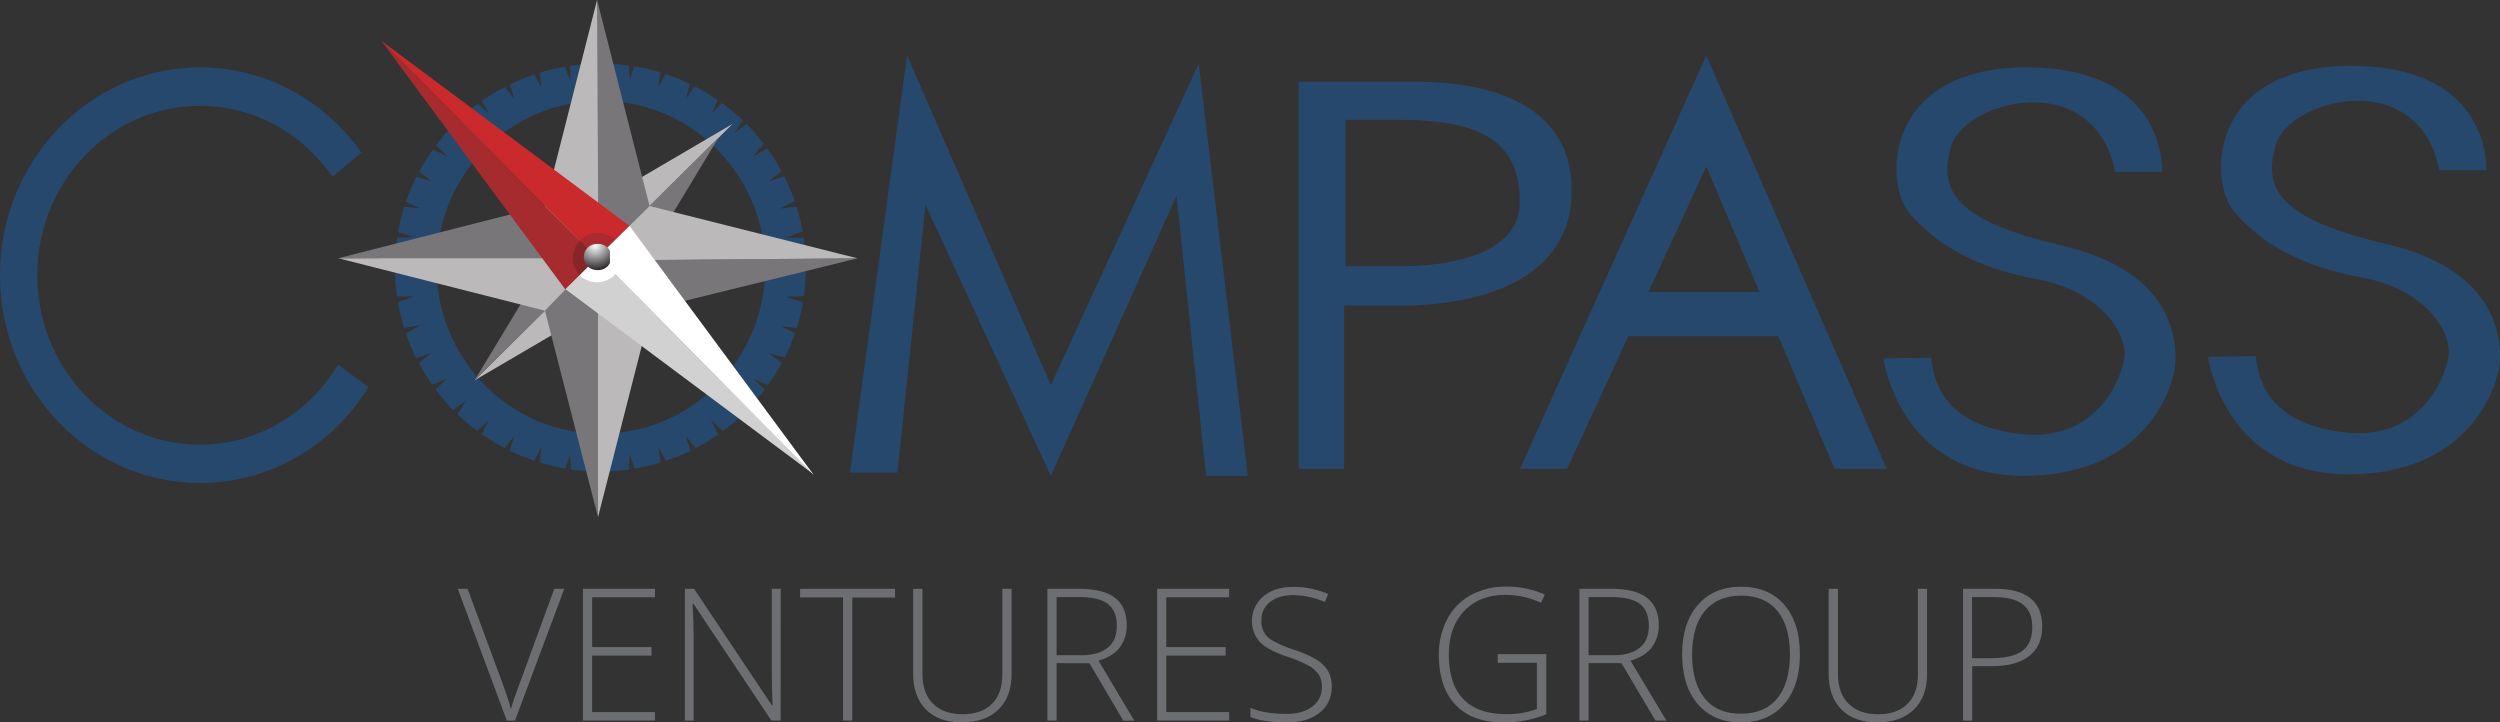 <svg xmlns="http://www.w3.org/2000/svg" xmlns:xlink="http://www.w3.org/1999/xlink" viewBox="0 0 1140.48 329.54"><rect x="0" y="0" width="1140.48" height="329.54" fill="#333333" stroke="none"/><defs><style>.cls-1{fill:none;}.cls-2{fill:#27486d;}.cls-3{fill:#bbb9b9;}.cls-4{fill:#787679;}.cls-5{fill:#cb2a2c;}.cls-6{fill:#a52b2e;}.cls-7{fill:#d0d1d0;}.cls-8{fill:#fff;}.cls-9{fill:#aa2a2f;}.cls-10{fill:#862629;}.cls-11{clip-path:url(#clip-path);}.cls-12{fill:url(#radial-gradient);}.cls-13{fill:#6d6e71;}</style><clipPath id="clip-path"><path class="cls-1" d="M266.33,117.21a5.94,5.94,0,0,0,5.88,6h.12a6,6,0,1,0,0-11.94,5.91,5.91,0,0,0-6,5.82s0,.07,0,.11"/></clipPath><radialGradient id="radial-gradient" cx="227.71" cy="1073.51" r="11.67" gradientTransform="translate(41.45 -972.29) scale(1.01)" gradientUnits="userSpaceOnUse"><stop offset="0" stop-color="#fff"/><stop offset="1" stop-color="#231f20"/></radialGradient></defs><title>logo-tagline-2</title><g id="Layer_2" data-name="Layer 2"><g id="Layer_1-2" data-name="Layer 1"><g id="Layer_2-2" data-name="Layer 2"><g id="图层_1" data-name="图层 1"><path class="cls-2" d="M366.14,105.58a88.08,88.08,0,0,0-2.75-11.29l-7.8.9,6.93-3.44a90.28,90.28,0,0,0-4.75-11.3l-7.18,2.3,5.87-4.63A70.12,70.12,0,0,0,350,67.77l-6.57,3.66,4.93-5.83a76.1,76.1,0,0,0-7.79-9l-5.62,4.15,3.89-5.88A107.61,107.61,0,0,0,329.39,47l-4.76,4.88,2.77-6.27A100,100,0,0,0,317,39.4l-4.16,5.71,1.91-6.84a85.61,85.61,0,0,0-11.15-4.45l-3.29,6.1,1-6.88a98.72,98.72,0,0,0-12-2.81l-2.07,6.36-.37-6.73A105.54,105.54,0,0,0,274,29a91.64,91.64,0,0,0-13.77,1v7.1l-2.51-6.7a93.94,93.94,0,0,0-11.49,2.73L247,40l-3.2-6a89.66,89.66,0,0,0-11.18,4.54l2.08,6.66-4.32-5.49A113.26,113.26,0,0,0,219.8,46l3.1,5.62L218,47.4a88.11,88.11,0,0,0-19,18.82l5,5-6.59-2.91a106.14,106.14,0,0,0-6.2,10L197,82.78l-7-2.16A98.86,98.86,0,0,0,185.19,92l6.41,3-7.18-.67a106.88,106.88,0,0,0-2.85,11.6l7.28,2.16-7.72.48a100.56,100.56,0,0,0-.94,13.5,96.35,96.35,0,0,0,.94,13.23l7.62-.18L181.56,138a104.46,104.46,0,0,0,2.77,11.55l7.44-1.2-6.58,3.75a86.83,86.83,0,0,0,4.67,11.29L196.7,161l-5.62,4.63a105.28,105.28,0,0,0,6.14,9.94l6.92-3.11-5.37,5.27a99.6,99.6,0,0,0,8,9.35l6-4.51L208.71,189a90.39,90.39,0,0,0,9,7.57l5.28-4.92L219.8,198a91.42,91.42,0,0,0,10.46,6.45l4.4-5.67-2.07,6.84a91.55,91.55,0,0,0,11.16,4.53l3.29-6.62-.78,7.47A100.11,100.11,0,0,0,258,213.83l2.07-6.58.43,6.86a90.22,90.22,0,0,0,13.42,1,99,99,0,0,0,13-.92l.26-7.3,2.35,6.93A117.45,117.45,0,0,0,301.35,211l-1-7.24,3.45,6.41a94.11,94.11,0,0,0,11.2-4.49l-2.26-7,4.59,5.76a96.82,96.82,0,0,0,10.3-6.24l-3.37-6.82,5.52,5.26a92.33,92.33,0,0,0,19.12-18.86l-5.26-5.1,6.73,3a81.24,81.24,0,0,0,6.32-10.24l-6.32-4.36,7.63,2c1.72-3.55,3.28-7.28,4.67-11l-6.58-3.42,7.36,1A88.94,88.94,0,0,0,366.24,138l-7.7-2.69,8.12-.16a94.48,94.48,0,0,0,1-13,89.32,89.32,0,0,0-1-13.59l-8.22-.12Zm-92,92.29c-41.51,0-75-34-75-76S232.61,46,274.14,46s75,34,75,75.84-33.56,76-75,76"/><polyline id="_Path_" data-name=" Path " class="cls-3" points="216.51 173.51 300.58 124.25 300.15 90.26"/><polygon id="_Path_2" data-name=" Path 2" class="cls-4" points="216.51 173.51 300.41 90.7 274.55 79.97 274.19 79.58 273.07 79.92 216.51 173.51"/><polyline id="_Path_3" data-name=" Path 3" class="cls-3" points="334.24 56.48 250.23 105.74 250.67 139.7"/><polygon id="_Path_4" data-name=" Path 4" class="cls-4" points="327.92 62.58 249.63 140.09 269.88 156.04 270.22 156.47 271.34 156.18 327.92 62.58"/><polyline id="_Path_5" data-name=" Path 5" class="cls-4" points="391.21 117.85 305.69 138.88 287.18 134.13 279.3 118.77"/><polygon id="_Path_6" data-name=" Path 6" class="cls-4" points="272.38 0 272.38 117.85 298.15 106.96 298.77 106.96 299.37 105.92 272.38 0"/><polygon id="_Path_7" data-name=" Path 7" class="cls-3" points="287.18 103.06 296.34 93.99 391.21 117.85 278 118.77 287.18 103.06"/><polygon id="_Path_8" data-name=" Path 8" class="cls-3" points="294 152.98 272.81 235.92 272.47 119.29 294 152.98"/><polyline id="_Path_9" data-name=" Path 9" class="cls-4" points="268.32 121.7 248.59 141.73 272.81 235.92 272.81 118.77"/><polyline id="_Path_10" data-name=" Path 10" class="cls-3" points="154.31 117.81 248.59 141.73 272.29 117.21"/><polygon id="_Path_11" data-name=" Path 11" class="cls-4" points="154.31 117.81 272.2 117.81 261.32 91.99 261.32 91.43 260.28 90.82 154.31 117.81"/><polyline id="_Path_12" data-name=" Path 12" class="cls-3" points="272.38 0 248.43 94.23 272.99 117.89"/><polygon id="_Path_13" data-name=" Path 13" class="cls-5" points="287.18 103.06 173.94 18.6 272.29 117.81 287.18 103.06"/><polygon id="_Path_14" data-name=" Path 14" class="cls-6" points="257.95 132.13 272.29 117.81 173.94 18.6 257.95 132.13"/><polygon id="_Path_15" data-name=" Path 15" class="cls-7" points="257.95 131.91 371.17 216.38 272.81 117.21 257.95 131.91"/><polygon id="_Path_16" data-name=" Path 16" class="cls-8" points="287.18 103.06 272.81 117.17 371.25 216.69 287.18 103.06"/><path id="_Path_17" data-name=" Path 17" class="cls-9" d="M272.13,117.89l8.48-8.38a11.67,11.67,0,0,0-8-3.24,11.38,11.38,0,0,0-8,3.36"/><path id="_Path_18" data-name=" Path 18" class="cls-10" d="M264.68,109.71a11.72,11.72,0,0,0-3.35,8.06,11.31,11.31,0,0,0,3.19,7.89l7.69-7.7"/><path id="_Path_19" data-name=" Path 19" class="cls-8" d="M272.81,117.17l-8.38,8.38a11.32,11.32,0,0,0,7.86,3.21,11.65,11.65,0,0,0,8.14-3.33"/><path id="_Path_20" data-name=" Path 20" class="cls-8" d="M280.43,125.43a11.24,11.24,0,0,0,3.28-8,11.07,11.07,0,0,0-3.1-7.89l-7.8,7.67"/><g class="cls-11"><rect id="_Path_21" data-name=" Path 21" class="cls-12" x="266.33" y="111.28" width="11.93" height="11.94"/></g><path id="_Path_22" data-name=" Path 22" class="cls-2" d="M964.9,78.37h21.35s3-47.63-61.83-47.63-65.41,52.76-53,67c12.56,14.19,30.19,24.52,58.21,29.71s41.1,24.48,39.46,35.77-13.84,38.4-47,34.81-39.9-21.61-41.09-34.85l-21.8.34s7.09,53.21,63.47,53.55,69.81-41,69.81-53.24-3.71-40.69-52.32-51.94S884.8,86.71,889.72,68c4.68-21.92,65.5-38.32,75.19,10.38"/><path id="_Path_23" data-name=" Path 23" class="cls-2" d="M168.07,176.63c-16.18,26.29-44.56,43.69-76.81,43.69C40.92,220.32,0,177.88,0,125.55s40.92-94.8,91.26-94.8c30.19,0,57,15.32,73.6,38.84l-13.23,11C138.14,61,116.08,48.28,91.26,48.28,50.26,48.28,17,82.9,17,125.55s33.22,77.32,74.22,77.32c26.55,0,49.9-14.62,63-36.49Z"/><path class="cls-2" d="M642.87,37.29H592.43V213.83h20.76V139.39h26.39c12.1,0,77.4-1.17,77.4-52.5s-63.4-49.6-74.11-49.6m-3.38,84.19H613.87V54.63h23.54c39,0,55.89,10.06,55.89,37.69S650,121.47,639.5,121.47"/><polygon id="_Path_24" data-name=" Path 24" class="cls-2" points="387.77 215.59 409.4 215.59 422.2 93.37 479.37 217.07 536.72 89.32 550.23 217.07 569.24 217.07 546.84 29.03 479.37 175.76 413.81 25.34 387.77 215.59"/><path class="cls-2" d="M836.88,213.83h23.78L778.4,25.34,693.46,213.83h21.46l27.87-60.43h68.5ZM752,133.21,778.4,75.9l24.31,57.31Z"/><path id="_Path_25" data-name=" Path 25" class="cls-2" d="M1112.81,77.67h21.36s3.11-47.61-61.77-47.61S1007.1,82.78,1019.55,97s30,24.48,58.15,29.63,41,24.52,39.33,35.85-13.83,38.37-46.86,34.83-39.9-21.56-41.1-34.83l-21.8.32s7.18,53.27,63.49,53.58,69.72-41,69.72-53.28-3.8-40.62-52.41-51.95S1032.89,86,1037.82,67.29c4.66-22,65.37-38.26,75,10.38"/><path class="cls-13" d="M252.87,268.6h4.56l-22.49,60.12H231.2L208.82,268.6h4.48l15.13,40.91q3.45,9.27,4.65,13.91.82-3.1,3.24-9.59Z"/><path class="cls-13" d="M298.79,328.71H265.94V268.6h32.85v3.87H270.13V295.2H297.2v3.87H270.13v25.78H298.8Z"/><path class="cls-13" d="M356.13,328.71h-4.23l-35.62-53.37h-.33q.49,9.54.49,14.39v39h-4V268.6h4.18l35.59,53.29h.25q-.37-7.4-.37-14.06V268.6h4.07Z"/><path class="cls-13" d="M388.81,328.71h-4.24V272.54H365V268.6h43.3v4H388.81Z"/><path class="cls-13" d="M461.47,268.6v38.9q0,10.36-6,16.2t-16.74,5.84q-10.45,0-16.3-5.86t-5.86-16.35V268.6h4.23v38.9q0,8.68,4.82,13.51t13.58,4.82q8.59,0,13.32-4.75t4.73-13.18V268.6Z"/><path class="cls-13" d="M482,302.52v26.19h-4.18V268.6h14.31q11.17,0,16.52,4.13T514,285.17a16.25,16.25,0,0,1-3.19,10.2q-3.19,4.17-9.69,6l16.33,27.39h-5L497,302.57Zm0-3.62h11.48q7.61,0,11.81-3.4t4.19-10q0-6.85-4.11-10T492,272.37H482Z"/><path class="cls-13" d="M560.73,328.71H527.88V268.6h32.85v3.87H532.05V295.2h27.07v3.87H532.05v25.78h28.67Z"/><path class="cls-13" d="M607.51,313.22A14.42,14.42,0,0,1,602,325.14q-5.54,4.41-14.7,4.4-11,0-16.9-2.43v-4.19q6.48,2.76,16.57,2.75,7.4,0,11.74-3.39a10.77,10.77,0,0,0,4.33-8.9,10.27,10.27,0,0,0-1.44-5.66,13.09,13.09,0,0,0-4.69-4.09,58.58,58.58,0,0,0-9.54-4q-9.21-3.15-12.73-6.84a14.65,14.65,0,0,1,1.77-20.8q5.28-4.25,13.59-4.26A39.84,39.84,0,0,1,605.9,271l-1.53,3.62a37.12,37.12,0,0,0-14.31-3.13q-6.66,0-10.61,3.08a10.07,10.07,0,0,0-4,8.39,9.67,9.67,0,0,0,5.18,9.31,53.93,53.93,0,0,0,9.46,4.09A51.21,51.21,0,0,1,600.73,301a15.15,15.15,0,0,1,5.16,5.18A14.13,14.13,0,0,1,607.51,313.22Z"/><path class="cls-13" d="M683.25,298.41H705.4v27.42a49.68,49.68,0,0,1-19.61,3.7q-14.23,0-21.8-8t-7.6-22.75a34.23,34.23,0,0,1,3.81-16.3,26.47,26.47,0,0,1,10.78-11,32.89,32.89,0,0,1,16.1-3.86,41.5,41.5,0,0,1,17.64,3.62L703,275a38.17,38.17,0,0,0-16.21-3.62q-11.87,0-18.84,7.34t-7,19.8q0,13.57,6.62,20.41t19.46,6.84a37.38,37.38,0,0,0,14.09-2.35V302.36H683.25Z"/><path class="cls-13" d="M724.7,302.52v26.19h-4.18V268.6h14.31c7.44,0,13,1.38,16.52,4.13s5.36,6.91,5.36,12.44a16.26,16.26,0,0,1-3.2,10.2q-3.18,4.17-9.69,6l16.38,27.34h-5l-15.5-26.19Zm0-3.62h11.5q7.59,0,11.81-3.4c2.81-2.27,4.19-5.59,4.19-10s-1.37-7.9-4.11-10-7.22-3.13-13.4-3.13h-10Z"/><path class="cls-13" d="M821.1,298.58q0,14.31-7.16,22.63t-19.73,8.33q-12.53,0-19.68-8.32t-7.16-22.73q0-14.34,7.22-22.59t19.72-8.24q12.58,0,19.7,8.28T821.1,298.58Zm-49.18,0q0,12.91,5.76,20t16.53,7q10.86,0,16.59-7t5.74-20q0-13-5.74-19.93t-16.5-6.93q-10.75,0-16.56,7T771.92,298.58Z"/><path class="cls-13" d="M879.1,268.6v38.9q0,10.36-6,16.2t-16.74,5.84q-10.44,0-16.3-5.86t-5.85-16.35V268.6h4.24v38.9q0,8.68,4.81,13.51t13.62,4.83q8.58,0,13.32-4.75c3.14-3.16,4.73-7.56,4.73-13.18V268.6Z"/><path class="cls-13" d="M931.65,285.87q0,8.72-5.92,13.37T909,303.88h-9.3v24.84h-4.19V268.6H910.2Q931.64,268.6,931.65,285.87Zm-32,14.39h8.26c6.78,0,11.66-1.11,14.69-3.35s4.51-5.86,4.51-10.87q0-7-4.28-10.3c-2.85-2.24-7.27-3.35-13.23-3.35h-10Z"/></g></g></g></g></svg>